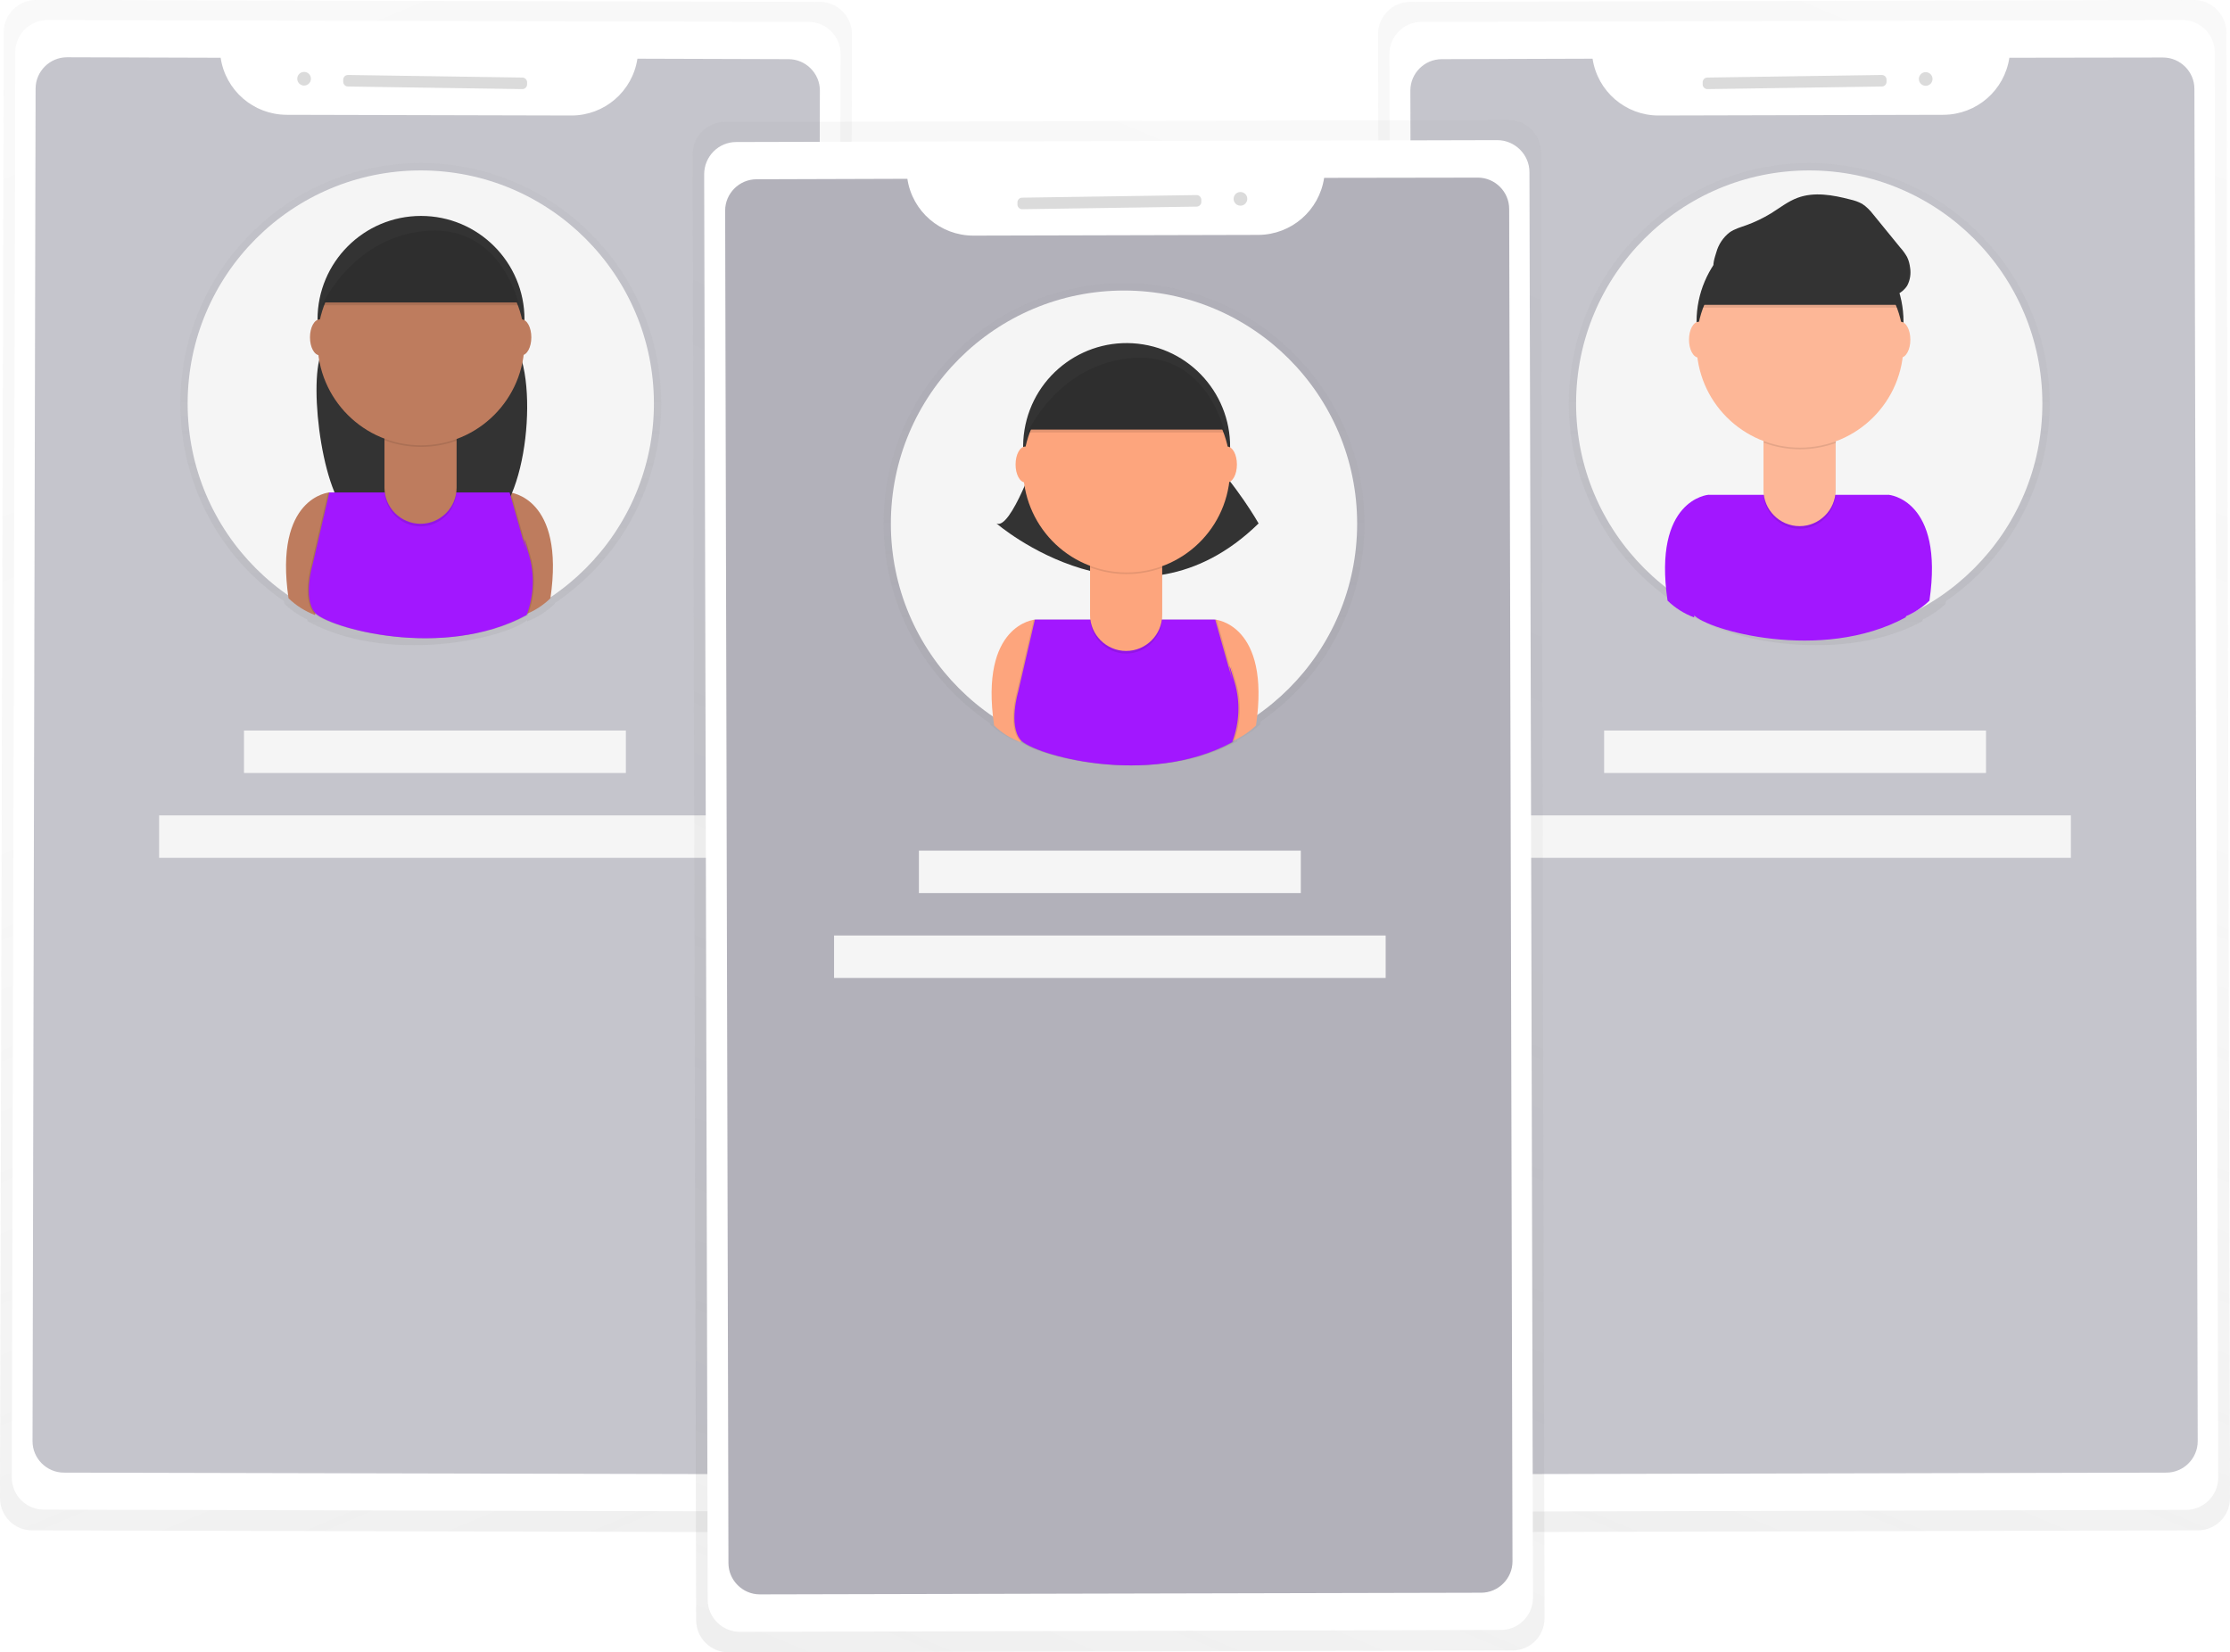 <?xml version="1.0" encoding="UTF-8" standalone="no"?>
<!-- Generator: Adobe Illustrator 23.1.1, SVG Export Plug-In . SVG Version: 6.00 Build 0)  -->

<svg
   xmlns:dc="http://purl.org/dc/elements/1.1/"
   xmlns:cc="http://creativecommons.org/ns#"
   xmlns:rdf="http://www.w3.org/1999/02/22-rdf-syntax-ns#"
   xmlns:svg="http://www.w3.org/2000/svg"
   xmlns="http://www.w3.org/2000/svg"
   xmlns:sodipodi="http://sodipodi.sourceforge.net/DTD/sodipodi-0.dtd"
   xmlns:inkscape="http://www.inkscape.org/namespaces/inkscape"
   version="1.1"
   id="dee5f091-7f82-4933-86d1-b20eda2269df"
   x="0px"
   y="0px"
   viewBox="0 0 946 700.949"
   xml:space="preserve"
   sodipodi:docname="profile.svg"
   inkscape:version="0.92.3 (2405546, 2018-03-11)"
   width="946"
   height="700.949"><defs
   id="defs202" /><sodipodi:namedview
   pagecolor="#ffffff"
   bordercolor="#666666"
   borderopacity="1"
   objecttolerance="10"
   gridtolerance="10"
   guidetolerance="10"
   inkscape:pageopacity="0"
   inkscape:pageshadow="2"
   inkscape:window-width="1920"
   inkscape:window-height="1016"
   id="namedview200"
   showgrid="false"
   inkscape:zoom="0.86241447"
   inkscape:cx="527.29257"
   inkscape:cy="269.21924"
   inkscape:window-x="0"
   inkscape:window-y="27"
   inkscape:window-maximized="1"
   inkscape:current-layer="dee5f091-7f82-4933-86d1-b20eda2269df"
   fit-margin-top="0"
   fit-margin-left="0"
   fit-margin-right="0"
   fit-margin-bottom="0" />
<style
   type="text/css"
   id="style2">
	.st0{opacity:0.5;}
	.st1{fill:url(#SVGID_1_);}
	.st2{fill:#FFFFFF;}
	.st3{opacity:0.3;fill:#3F3E54;enable-background:new    ;}
	.st4{fill:url(#SVGID_2_);}
	.st5{fill:#F5F5F5;}
	.st6{fill:#DBDBDB;}
	.st7{fill:url(#SVGID_3_);}
	.st8{fill:url(#SVGID_4_);}
	.st9{fill:url(#SVGID_5_);}
	.st10{opacity:0.4;fill:#3F3E54;enable-background:new    ;}
	.st11{fill:url(#SVGID_6_);}
	.st12{fill:#FDA57D;}
	.st13{fill:#333333;}
	.st14{opacity:0.1;enable-background:new    ;}
	.st15{fill:#A217FF;}
	.st16{fill:#FDB797;}
	.st17{fill:#BE7C5E;}
</style>
<title
   id="title4">swipe profiles1</title>
<g
   class="st0"
   id="g15"
   style="opacity:0.5"
   transform="translate(0.1)">
	
		<linearGradient
   id="SVGID_1_"
   gradientUnits="userSpaceOnUse"
   x1="762.889"
   y1="663.084"
   x2="1047.396"
   y2="-8.741"
   gradientTransform="matrix(1,-0.002,0.002,1,-140.75,0.06)">
		<stop
   offset="0"
   style="stop-color:#808080;stop-opacity:0.25"
   id="stop6" />
		<stop
   offset="0.54"
   style="stop-color:#808080;stop-opacity:0.12"
   id="stop8" />
		<stop
   offset="1"
   style="stop-color:#808080;stop-opacity:0.1"
   id="stop10" />
	</linearGradient>
	<path
   class="st1"
   d="M 930.6,0 598.1,0.8 c -7.5,0 -13.6,6.1 -13.6,13.7 v 0 l 1.5,621.9 c 0,7.5 6.2,13.6 13.7,13.6 0,0 0,0 0.1,0 l 332.5,-0.8 c 7.5,0 13.6,-6.1 13.6,-13.7 v 0 L 944.4,13.6 C 944.2,6.1 938.1,0 930.6,0 Z"
   id="path13"
   inkscape:connector-curvature="0"
   style="fill:url(#SVGID_1_)" />
</g>
<path
   class="st2"
   d="M 603,9.3 925.8,8.5 c 7.5,0 13.7,6.1 13.7,13.6 l 1.5,604.7 c 0,7.5 -6.1,13.7 -13.6,13.7 l -322.8,0.8 c -7.5,0 -13.7,-6.1 -13.7,-13.6 L 589.4,23 c 0,-7.6 6.1,-13.7 13.6,-13.7 z"
   id="path17"
   inkscape:connector-curvature="0"
   style="fill:#ffffff" />
<path
   class="st3"
   d="m 852.4,24.5 c -2.1,13.9 -13.9,24.1 -27.9,24.2 L 703.6,49 c -14,0 -25.9,-10.2 -28,-24.1 l -64,0.2 c -7.3,0 -13.3,6 -13.3,13.3 v 0 l 1.4,573.7 c 0,7.3 6,13.3 13.3,13.3 v 0 l 306,-0.7 c 7.3,0 13.3,-6 13.3,-13.3 v 0 L 930.9,37.7 c 0,-7.3 -6,-13.3 -13.3,-13.3 v 0 z"
   id="path19"
   inkscape:connector-curvature="0"
   style="opacity:0.3;fill:#3f3e54;enable-background:new" />
<g
   class="st0"
   id="g30"
   style="opacity:0.5"
   transform="translate(0.1)">
	
		<linearGradient
   id="SVGID_2_"
   gradientUnits="userSpaceOnUse"
   x1="894.52"
   y1="272.691"
   x2="894.52"
   y2="68.19"
   gradientTransform="translate(-127.12,1.01)">
		<stop
   offset="0"
   style="stop-color:#808080;stop-opacity:0.25"
   id="stop21" />
		<stop
   offset="0.54"
   style="stop-color:#808080;stop-opacity:0.12"
   id="stop23" />
		<stop
   offset="1"
   style="stop-color:#808080;stop-opacity:0.1"
   id="stop25" />
	</linearGradient>
	<path
   class="st4"
   d="m 869.4,171.2 c 0,-56.3 -45.7,-102 -102,-102 -56.3,0 -102,45.7 -102,102 0,34 16.9,65.7 45.1,84.6 l 0.1,0.4 c 3.3,3.2 7.3,5.7 11.6,7.4 l 0.1,-0.5 c 4.8,4.1 24.9,10.7 48,10.6 h 0.5 c 14.6,0 30.5,-2.6 44.5,-10.1 0,0 0.1,-0.3 0.3,-0.8 3.5,-1.7 6.8,-3.9 9.6,-6.6 0.1,-0.4 0.1,-0.8 0.2,-1.2 27.5,-18.8 44,-50.2 44,-83.8 z"
   id="path28"
   inkscape:connector-curvature="0"
   style="fill:url(#SVGID_2_)" />
</g>
<circle
   class="st5"
   cx="767.5"
   cy="171.2"
   r="98.9"
   id="circle32"
   style="fill:#f5f5f5" />
<path
   class="st6"
   d="m 724.3,32.9 74,-1.1 c 1.1,0 2,0.9 2,2 v 0.9 c 0,1.1 -0.9,2 -2,2 l -74,1.1 c -1.1,0 -2,-0.9 -2,-2 v -0.9 c 0,-1.1 0.9,-2 2,-2 z"
   id="path34"
   inkscape:connector-curvature="0"
   style="fill:#dbdbdb" />
<circle
   transform="rotate(-0.86)"
   class="st6"
   cx="816.315"
   cy="45.758"
   id="ellipse36"
   r="2.9"
   style="fill:#dbdbdb;stroke-width:1" />
<rect
   x="680.5"
   y="309.9"
   class="st5"
   width="162"
   height="18"
   id="rect38"
   style="fill:#f5f5f5" />
<rect
   x="644.5"
   y="345.9"
   class="st5"
   width="234"
   height="18"
   id="rect40"
   style="fill:#f5f5f5" />
<g
   class="st0"
   id="g51"
   style="opacity:0.5"
   transform="translate(0.1)">
	
		<linearGradient
   id="SVGID_3_"
   gradientUnits="userSpaceOnUse"
   x1="503.613"
   y1="662.033"
   x2="788.191"
   y2="-9.937"
   gradientTransform="matrix(-1,0,0,1,826.51,-1.03)">
		<stop
   offset="0"
   style="stop-color:#808080;stop-opacity:0.25"
   id="stop42" />
		<stop
   offset="0.54"
   style="stop-color:#808080;stop-opacity:0.12"
   id="stop44" />
		<stop
   offset="1"
   style="stop-color:#808080;stop-opacity:0.1"
   id="stop46" />
	</linearGradient>
	<path
   class="st7"
   d="m 15.2,0 332.5,0.8 c 7.5,0 13.6,6.1 13.6,13.7 v 0 l -1.5,621.9 c 0,7.5 -6.2,13.6 -13.7,13.6 0,0 0,0 -0.1,0 L 13.5,649.2 c -7.5,0 -13.6,-6.1 -13.6,-13.7 v 0 L 1.5,13.6 C 1.5,6.1 7.7,0 15.2,0 Z"
   id="path49"
   inkscape:connector-curvature="0"
   style="fill:url(#SVGID_3_)" />
</g>
<path
   class="st2"
   d="M 341.4,641.2 18.6,640.4 C 11.1,640.4 5,634.3 5,626.7 L 6.5,22.1 C 6.5,14.6 12.6,8.5 20.2,8.5 L 343,9.3 c 7.5,0 13.6,6.1 13.6,13.7 l -1.5,604.6 c 0,7.5 -6.2,13.6 -13.7,13.6 z"
   id="path53"
   inkscape:connector-curvature="0"
   style="fill:#ffffff" />
<path
   class="st3"
   d="m 93.6,24.5 c 2.1,13.9 13.9,24.1 27.9,24.2 L 242.4,49 c 14,0 25.9,-10.2 28,-24.1 l 64.1,0.2 c 7.3,0 13.3,6 13.3,13.3 v 0 l -1.4,573.7 c 0,7.3 -6,13.3 -13.3,13.3 v 0 l -306,-0.7 c -7.3,0 -13.3,-6 -13.3,-13.3 v 0 L 15.1,37.6 c 0,-7.3 6,-13.3 13.3,-13.3 v 0 z"
   id="path55"
   inkscape:connector-curvature="0"
   style="opacity:0.3;fill:#3f3e54;enable-background:new" />
<g
   class="st0"
   id="g66"
   style="opacity:0.5"
   transform="translate(0.1)">
	
		<linearGradient
   id="SVGID_4_"
   gradientUnits="userSpaceOnUse"
   x1="634.48"
   y1="272.691"
   x2="634.48"
   y2="68.19"
   gradientTransform="matrix(-1,0,0,1,812.88,1.01)">
		<stop
   offset="0"
   style="stop-color:#808080;stop-opacity:0.25"
   id="stop57" />
		<stop
   offset="0.54"
   style="stop-color:#808080;stop-opacity:0.12"
   id="stop59" />
		<stop
   offset="1"
   style="stop-color:#808080;stop-opacity:0.1"
   id="stop61" />
	</linearGradient>
	<path
   class="st8"
   d="m 76.4,171.2 c 0,-56.3 45.7,-102 102,-102 56.3,0 102,45.7 102,102 0,34 -16.9,65.7 -45.1,84.6 l -0.1,0.4 c -3.3,3.2 -7.3,5.7 -11.6,7.4 l -0.1,-0.5 c -4.8,4.1 -24.9,10.7 -48,10.6 H 175 c -14.6,0 -30.5,-2.6 -44.5,-10.1 0,0 -0.1,-0.3 -0.3,-0.8 -3.5,-1.7 -6.8,-3.9 -9.6,-6.6 -0.1,-0.4 -0.1,-0.8 -0.2,-1.2 -27.6,-18.8 -44,-50.2 -44,-83.8 z"
   id="path64"
   inkscape:connector-curvature="0"
   style="fill:url(#SVGID_4_)" />
</g>
<circle
   class="st5"
   cx="178.5"
   cy="171.2"
   r="98.9"
   id="circle68"
   style="fill:#f5f5f5" />
<path
   class="st6"
   d="m 221.6,37.8 -74,-1.1 c -1.1,0 -2,-0.9 -2,-2 v -0.9 c 0,-1.1 0.9,-2 2,-2 l 74,1.1 c 1.1,0 2,0.9 2,2 v 0.9 c 0,1.1 -0.9,2 -2,2 z"
   id="path70"
   inkscape:connector-curvature="0"
   style="fill:#dbdbdb" />
<circle
   class="st6"
   cx="129"
   cy="33.4"
   id="ellipse72"
   r="2.9"
   style="fill:#dbdbdb" />
<rect
   x="103.5"
   y="309.9"
   class="st5"
   width="162"
   height="18"
   id="rect74"
   style="fill:#f5f5f5" />
<rect
   x="67.5"
   y="345.9"
   class="st5"
   width="234"
   height="18"
   id="rect76"
   style="fill:#f5f5f5" />
<g
   class="st0"
   id="g87"
   transform="translate(2.419,-73.051)"
   style="opacity:0.5">
	
		<linearGradient
   id="SVGID_5_"
   gradientUnits="userSpaceOnUse"
   x1="469.487"
   y1="786.368"
   x2="754.003"
   y2="114.522"
   gradientTransform="matrix(1,-0.002,0.002,1,-140.75,0.06)">
		<stop
   offset="0"
   style="stop-color:#808080;stop-opacity:0.25"
   id="stop78" />
		<stop
   offset="0.54"
   style="stop-color:#808080;stop-opacity:0.12"
   id="stop80" />
		<stop
   offset="1"
   style="stop-color:#808080;stop-opacity:0.1"
   id="stop82" />
	</linearGradient>
	<path
   class="st9"
   d="M 637.5,124 305,124.8 c -7.5,0 -13.6,6.1 -13.6,13.7 v 0 l 1.5,621.9 c 0,7.5 6.2,13.6 13.7,13.6 0,0 0,0 0.1,0 l 332.5,-0.8 c 7.5,0 13.6,-6.1 13.6,-13.7 v 0 L 651.3,137.6 C 651.2,130.1 645.1,124 637.5,124 Z"
   id="path85"
   style="fill:url(#SVGID_5_)"
   inkscape:connector-curvature="0" />
</g>
<path
   class="st2"
   d="m 312.319,60.249 322.8,-0.8 c 7.5,0 13.7,6.1 13.7,13.6 l 1.5,604.7 c 0,7.5 -6.1,13.7 -13.6,13.7 l -322.8,0.8 c -7.5,0 -13.7,-6.1 -13.7,-13.6 l -1.5,-604.7 c 0,-7.6 6.1,-13.7 13.6,-13.7 z"
   id="path89"
   inkscape:connector-curvature="0"
   style="fill:#ffffff" />
<path
   id="e707708a-3328-453c-98e2-ff60f305110c"
   class="st10"
   d="m 561.719,75.449 c -2.1,13.9 -13.9,24.1 -27.9,24.2 l -120.9,0.3 c -14,0 -25.9,-10.2 -28,-24.1 l -64,0.2 c -7.3,0 -13.3,6 -13.3,13.3 v 0 l 1.4,573.7 c 0,7.3 6,13.3 13.3,13.3 v 0 l 306,-0.7 c 7.3,0 13.3,-6 13.3,-13.3 v 0 l -1.4,-573.7 c 0,-7.3 -6,-13.3 -13.3,-13.3 v 0 z"
   inkscape:connector-curvature="0"
   style="opacity:0.4;fill:#3f3e54;enable-background:new" />
<g
   class="st0"
   id="g101"
   transform="translate(2.419,-73.051)"
   style="opacity:0.5">
	
		<linearGradient
   id="SVGID_6_"
   gradientUnits="userSpaceOnUse"
   x1="601.52"
   y1="396.791"
   x2="601.52"
   y2="192.19"
   gradientTransform="translate(-127.12,1.01)">
		<stop
   offset="0"
   style="stop-color:#808080;stop-opacity:0.25"
   id="stop92" />
		<stop
   offset="0.54"
   style="stop-color:#808080;stop-opacity:0.12"
   id="stop94" />
		<stop
   offset="1"
   style="stop-color:#808080;stop-opacity:0.1"
   id="stop96" />
	</linearGradient>
	<path
   class="st11"
   d="m 576.4,295.2 c 0,-56.3 -45.7,-102 -102,-102 -56.3,0 -102,45.7 -102,102 0,34 16.9,65.7 45.1,84.6 l 0.1,0.5 c 3.3,3.2 7.3,5.7 11.6,7.4 l 0.1,-0.5 c 4.8,4.1 24.9,10.7 48,10.6 h 0.5 c 14.6,0 30.5,-2.6 44.5,-10.1 0,0 0.1,-0.3 0.3,-0.8 3.5,-1.7 6.8,-3.9 9.6,-6.6 0.1,-0.4 0.1,-0.8 0.2,-1.2 27.5,-18.9 44,-50.3 44,-83.9 z"
   id="path99"
   style="fill:url(#SVGID_6_)"
   inkscape:connector-curvature="0" />
</g>
<circle
   class="st5"
   cx="476.819"
   cy="222.149"
   r="98.9"
   id="circle103"
   style="fill:#f5f5f5" />
<path
   class="st6"
   d="m 433.619,83.849 74,-1.1 c 1.1,0 2,0.9 2,2 v 0.9 c 0,1.1 -0.9,2 -2,2 l -74,1.1 c -1.1,0 -2,-0.9 -2,-2 v -0.9 c 0,-1.1 0.9,-2 2,-2 z"
   id="path105"
   inkscape:connector-curvature="0"
   style="fill:#dbdbdb" />
<circle
   class="st6"
   cx="526.219"
   cy="84.349"
   r="2.9"
   id="circle107"
   style="fill:#dbdbdb" />
<rect
   x="389.819"
   y="360.849"
   class="st5"
   width="162"
   height="18"
   id="rect109"
   style="fill:#f5f5f5" />
<rect
   x="353.819"
   y="396.849"
   class="st5"
   width="234"
   height="18"
   id="rect111"
   style="fill:#f5f5f5" />
<path
   class="st12"
   d="m 439.019,262.849 c 0,0 -23.6,1.9 -17.3,44.9 3.2,3.1 7,5.5 11.2,7.1 l 13.3,-44.9 z"
   id="path113"
   inkscape:connector-curvature="0"
   style="fill:#fda57d" />
<path
   class="st12"
   d="m 515.519,262.849 c 0,0 23.6,1.9 17.3,44.9 -3.2,3.1 -7,5.5 -11.2,7.1 l -13.3,-44.9 z"
   id="path115"
   inkscape:connector-curvature="0"
   style="fill:#fda57d" />
<path
   class="st13"
   d="m 440.019,192.449 c 0,0 -11.2,32.6 -17.3,29.6 0,0 59,51 111.2,0 0,0 -9.2,-16.3 -22.4,-29.6 z"
   id="path117"
   inkscape:connector-curvature="0"
   style="fill:#333333" />
<circle
   transform="rotate(-80.782)"
   class="st13"
   cx="-110.438"
   cy="502.107"
   id="ellipse119"
   r="43.901"
   style="fill:#333333;stroke-width:1" />
<path
   class="st14"
   d="m 515.019,262.849 h -76.5 l -7.1,30.6 c 0,0 -4.2,14.2 1,20.4 5.2,6.2 54,20.4 89.8,1 3.1,-8.2 3.5,-17.1 1,-25.5 -4.1,-14.3 -1,-1 -1,-1 z"
   id="path121"
   inkscape:connector-curvature="0"
   style="opacity:0.1;enable-background:new" />
<path
   class="st14"
   d="m 516.119,262.849 h -76.5 l -7.1,30.6 c 0,0 -4.2,14.2 1,20.4 5.2,6.2 54,20.4 89.8,1 3.1,-8.2 3.5,-17.1 1,-25.5 -4.1,-14.3 -1,-1 -1,-1 z"
   id="path123"
   inkscape:connector-curvature="0"
   style="opacity:0.1;enable-background:new" />
<path
   class="st15"
   d="m 515.519,262.849 h -76.5 l -7.1,30.6 c 0,0 -4.2,14.2 1,20.4 5.2,6.2 54,20.4 89.8,1 3.1,-8.2 3.5,-17.1 1,-25.5 -4.1,-14.3 -1,-1 -1,-1 z"
   id="path125"
   inkscape:connector-curvature="0"
   style="fill:#a217ff" />
<path
   class="st14"
   d="m 462.419,237.449 h 30.6 v 0 24.5 c 0,8.4 -6.9,15.3 -15.3,15.3 v 0 c -8.4,0 -15.3,-6.9 -15.3,-15.3 v 0 z"
   id="path127"
   inkscape:connector-curvature="0"
   style="opacity:0.1;enable-background:new" />
<path
   class="st12"
   d="m 462.419,236.349 h 30.6 v 0 24.5 c 0,8.4 -6.9,15.3 -15.3,15.3 v 0 c -8.4,0 -15.3,-6.9 -15.3,-15.3 z"
   id="path129"
   inkscape:connector-curvature="0"
   style="fill:#fda57d" />
<path
   class="st14"
   d="m 462.519,240.749 c 9.9,3.7 20.7,3.7 30.6,0.1 v -3.8 h -30.6 z"
   id="path131"
   inkscape:connector-curvature="0"
   style="opacity:0.1;enable-background:new" />
<circle
   transform="rotate(-80.782)"
   class="st12"
   cx="-119.815"
   cy="503.629"
   id="ellipse133"
   r="43.901"
   style="fill:#fda57d;stroke-width:1" />
<path
   class="st13"
   d="m 435.919,182.249 h 83.6 c 0,0 -7.1,-33.8 -38.8,-31.6 -31.7,2.2 -44.8,31.6 -44.8,31.6 z"
   id="path135"
   inkscape:connector-curvature="0"
   style="fill:#333333" />
<ellipse
   class="st12"
   cx="434.919"
   cy="197.049"
   rx="4.1"
   ry="7.6"
   id="ellipse137"
   style="fill:#fda57d" />
<ellipse
   class="st12"
   cx="520.619"
   cy="197.049"
   rx="4.1"
   ry="7.6"
   id="ellipse139"
   style="fill:#fda57d" />
<path
   class="st14"
   d="m 435.919,183.449 h 83.6 c 0,0 -7.1,-33.8 -38.8,-31.6 -31.7,2.2 -44.8,31.6 -44.8,31.6 z"
   id="path141"
   inkscape:connector-curvature="0"
   style="opacity:0.1;enable-background:new" />
<path
   class="st15"
   d="m 724.7,209.9 c 0,0 -23.6,1.9 -17.3,44.9 3.2,3.1 7,5.5 11.2,7.1 L 731.9,217 Z"
   id="path143"
   inkscape:connector-curvature="0"
   style="fill:#a217ff" />
<path
   class="st15"
   d="m 801.2,209.9 c 0,0 23.6,1.9 17.3,44.9 -3.2,3.1 -7,5.5 -11.2,7.1 L 794,217 Z"
   id="path145"
   inkscape:connector-curvature="0"
   style="fill:#a217ff" />
<circle
   class="st13"
   cx="763.6"
   cy="136.5"
   r="43.9"
   id="circle147"
   style="fill:#333333" />
<path
   class="st15"
   d="m 801.2,209.9 h -76.5 l -7.1,30.6 c 0,0 -4.2,14.2 1,20.4 5.2,6.2 54,20.4 89.8,1 3.1,-8.2 3.5,-17.1 1,-25.5 -4.1,-14.3 -1,-1 -1,-1 z"
   id="path149"
   inkscape:connector-curvature="0"
   style="fill:#a217ff" />
<path
   class="st14"
   d="m 748.1,184.5 h 30.6 v 0 24.5 c 0,8.4 -6.9,15.3 -15.3,15.3 v 0 c -8.4,0 -15.3,-6.9 -15.3,-15.3 z"
   id="path151"
   inkscape:connector-curvature="0"
   style="opacity:0.1;enable-background:new" />
<path
   class="st16"
   d="m 748.1,183.4 h 30.6 v 0 24.5 c 0,8.4 -6.9,15.3 -15.3,15.3 v 0 c -8.4,0 -15.3,-6.9 -15.3,-15.3 z"
   id="path153"
   inkscape:connector-curvature="0"
   style="fill:#fdb797" />
<path
   class="st14"
   d="m 748.2,187.8 c 9.9,3.7 20.7,3.7 30.6,0.1 v -3.8 h -30.6 z"
   id="path155"
   inkscape:connector-curvature="0"
   style="opacity:0.1;enable-background:new" />
<circle
   class="st16"
   cx="763.6"
   cy="146"
   r="43.9"
   id="circle157"
   style="fill:#fdb797" />
<path
   class="st14"
   d="m 721.6,130.5 h 83.6 c 0,0 -7.1,-33.8 -38.8,-31.6 -31.7,2.2 -44.8,31.6 -44.8,31.6 z"
   id="path159"
   inkscape:connector-curvature="0"
   style="opacity:0.1;enable-background:new" />
<path
   class="st13"
   d="m 721.6,129.3 h 83.6 c 0,0 -7.1,-33.8 -38.8,-31.6 -31.7,2.2 -44.8,31.6 -44.8,31.6 z"
   id="path161"
   inkscape:connector-curvature="0"
   style="fill:#333333" />
<ellipse
   class="st16"
   cx="720.6"
   cy="144.1"
   rx="4.1"
   ry="7.6"
   id="ellipse163"
   style="fill:#fdb797" />
<ellipse
   class="st16"
   cx="806.3"
   cy="144.1"
   rx="4.1"
   ry="7.6"
   id="ellipse165"
   style="fill:#fdb797" />
<path
   class="st13"
   d="m 728.1,107 c 0.9,-3.3 2.9,-6.3 5.6,-8.4 2.1,-1.5 4.7,-2.2 7.2,-3.1 3.6,-1.3 7.1,-3 10.4,-5 3.7,-2.3 7.2,-5.1 11.3,-6.6 7,-2.6 14.9,-1.2 22.2,0.7 1.8,0.4 3.6,1 5.2,1.9 1.8,1.2 3.3,2.7 4.6,4.4 l 11.5,14.1 c 1.1,1.2 2.1,2.6 2.9,4 0.7,1.4 1.1,3 1.3,4.6 0.4,2.6 0,5.2 -1.2,7.5 -2,3.3 -6,5 -9.8,5.2 -3.8,0.2 -7.6,-1 -11.3,-2.1 -12,-3.5 -24.1,-6.8 -36.5,-8.2 -6.2,-0.8 -12.4,-1 -18.5,-0.6 -1.9,0.1 -4.5,1 -5.7,-1 -1.2,-1.7 0.3,-5.7 0.8,-7.4 z"
   id="path167"
   inkscape:connector-curvature="0"
   style="fill:#333333" />
<path
   class="st17"
   d="m 139.7,208.9 c 0,0 -23.6,1.9 -17.3,44.9 3.2,3.1 7,5.5 11.2,7.1 L 146.9,216 Z"
   id="path169"
   inkscape:connector-curvature="0"
   style="fill:#be7c5e" />
<path
   class="st17"
   d="m 216.2,208.9 c 0,0 23.6,1.9 17.3,44.9 -3.2,3.1 -7,5.5 -11.2,7.1 L 209,216 Z"
   id="path171"
   inkscape:connector-curvature="0"
   style="fill:#be7c5e" />
<path
   class="st13"
   d="m 140.7,138.5 c 0,0 -1.8,5.3 -4.4,11.4 -5.6,13.4 0.8,64.7 14.2,70.2 15.1,6.1 34.9,10.1 55.5,2.6 17.9,-6.5 23.4,-65 10.8,-79.2 -1.5,-1.7 -3,-3.3 -4.6,-4.9 z"
   id="path173"
   inkscape:connector-curvature="0"
   style="fill:#333333" />
<circle
   class="st13"
   cx="178.6"
   cy="135.5"
   r="43.9"
   id="circle175"
   style="fill:#333333" />
<path
   class="st14"
   d="m 215.7,208.9 h -76.5 l -7.1,30.6 c 0,0 -4.2,14.2 1,20.4 5.2,6.2 54,20.4 89.8,1 3.1,-8.2 3.5,-17.1 1,-25.5 -4.1,-14.3 -1,-1 -1,-1 z"
   id="path177"
   inkscape:connector-curvature="0"
   style="opacity:0.1;enable-background:new" />
<path
   class="st14"
   d="m 216.7,208.9 h -76.5 l -7.1,30.6 c 0,0 -4.2,14.2 1,20.4 5.2,6.2 54,20.4 89.8,1 3.1,-8.2 3.5,-17.1 1,-25.5 -4.1,-14.3 -1,-1 -1,-1 z"
   id="path179"
   inkscape:connector-curvature="0"
   style="opacity:0.1;enable-background:new" />
<path
   class="st15"
   d="m 216.2,208.9 h -76.5 l -7.1,30.6 c 0,0 -4.2,14.2 1,20.4 5.2,6.2 54,20.4 89.8,1 3.1,-8.2 3.5,-17.1 1,-25.5 -4.1,-14.3 -1,-1 -1,-1 z"
   id="path181"
   inkscape:connector-curvature="0"
   style="fill:#a217ff" />
<path
   class="st14"
   d="m 163.1,183.5 h 30.6 v 0 24.5 c 0,8.4 -6.9,15.3 -15.3,15.3 v 0 0 c -8.4,0 -15.3,-6.9 -15.3,-15.3 v 0 z"
   id="path183"
   inkscape:connector-curvature="0"
   style="opacity:0.1;enable-background:new" />
<path
   class="st17"
   d="m 163.1,182.4 h 30.6 v 0 24.5 c 0,8.4 -6.9,15.3 -15.3,15.3 v 0 0 c -8.4,0 -15.3,-6.9 -15.3,-15.3 v 0 z"
   id="path185"
   inkscape:connector-curvature="0"
   style="fill:#be7c5e" />
<path
   class="st14"
   d="m 163.2,186.8 c 9.9,3.7 20.7,3.7 30.6,0.1 v -3.8 h -30.6 z"
   id="path187"
   inkscape:connector-curvature="0"
   style="opacity:0.1;enable-background:new" />
<circle
   class="st17"
   cx="178.6"
   cy="145"
   r="43.9"
   id="circle189"
   style="fill:#be7c5e" />
<path
   class="st13"
   d="m 136.6,128.3 h 83.6 c 0,0 -7.1,-33.8 -38.8,-31.6 -31.7,2.2 -44.8,31.6 -44.8,31.6 z"
   id="path191"
   inkscape:connector-curvature="0"
   style="fill:#333333" />
<ellipse
   class="st17"
   cx="135.6"
   cy="143.1"
   rx="4.1"
   ry="7.6"
   id="ellipse193"
   style="fill:#be7c5e" />
<ellipse
   class="st17"
   cx="221.3"
   cy="143.1"
   rx="4.1"
   ry="7.6"
   id="ellipse195"
   style="fill:#be7c5e" />
<path
   class="st14"
   d="m 136.6,129.5 h 83.6 c 0,0 -7.1,-33.8 -38.8,-31.6 -31.7,2.2 -44.8,31.6 -44.8,31.6 z"
   id="path197"
   inkscape:connector-curvature="0"
   style="opacity:0.1;enable-background:new" />
</svg>